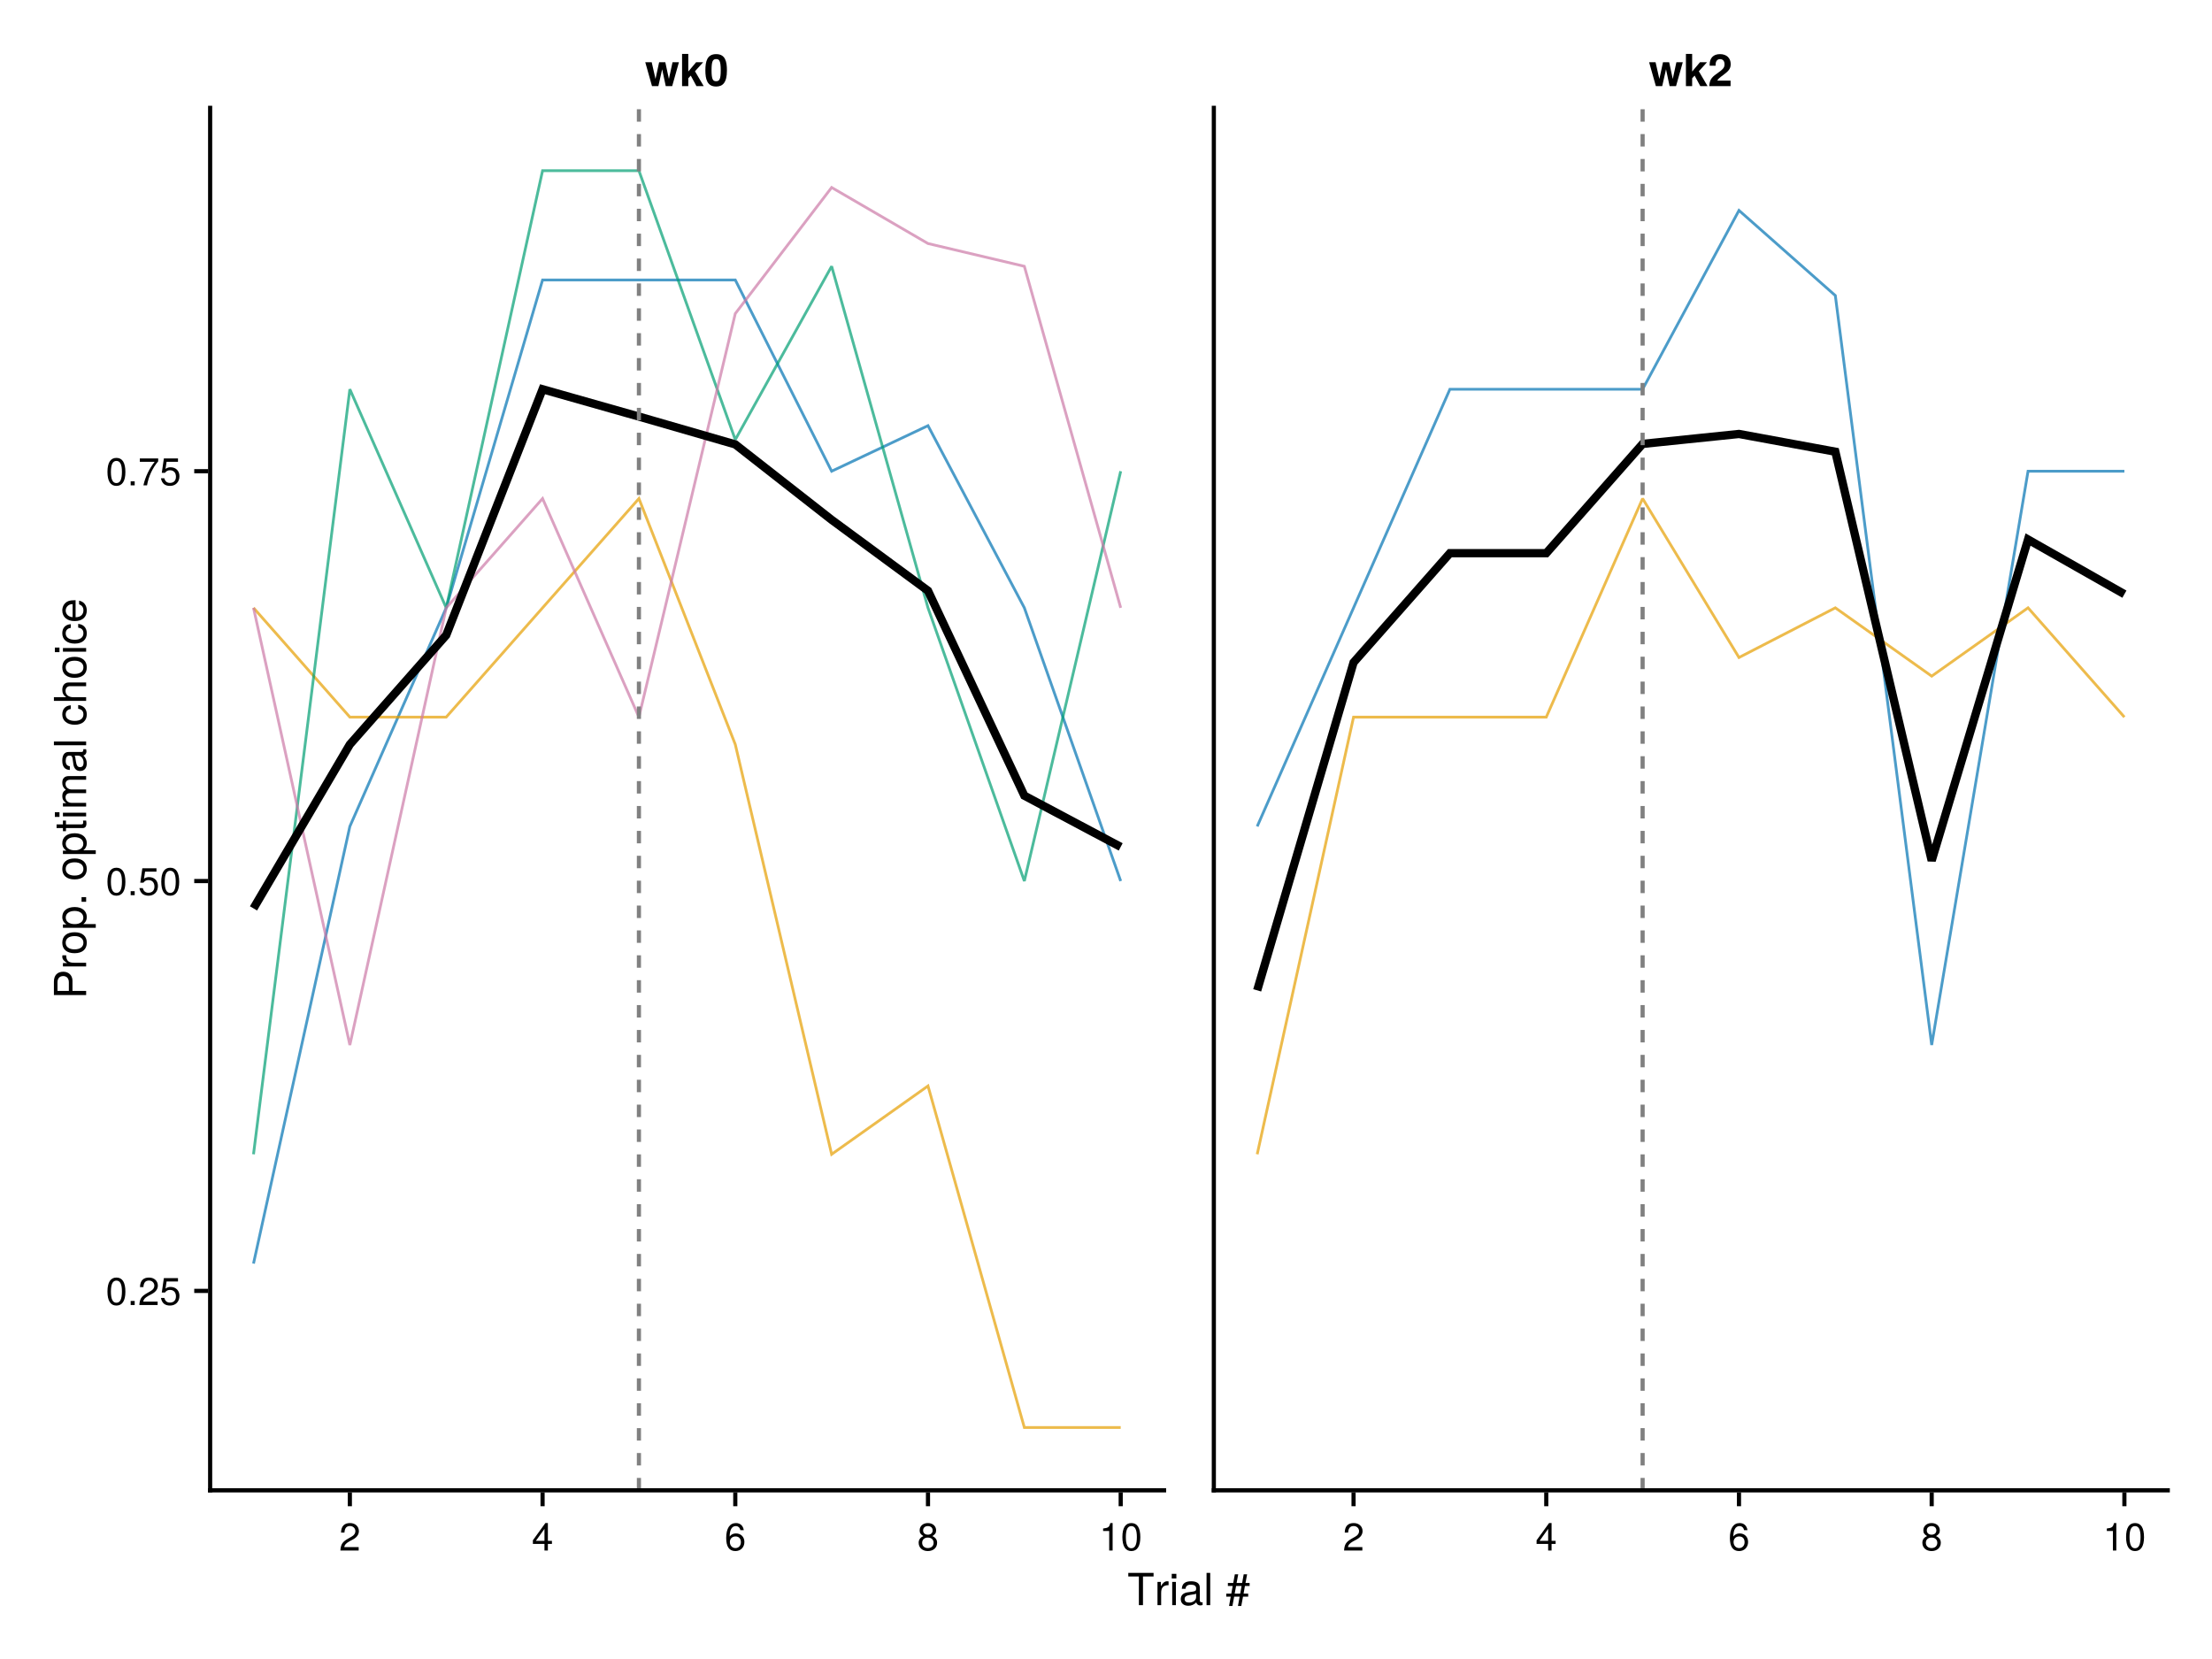 <?xml version="1.0" encoding="UTF-8"?>
<svg xmlns="http://www.w3.org/2000/svg" xmlns:xlink="http://www.w3.org/1999/xlink" width="800" height="600" viewBox="0 0 800 600">
<defs>
<g>
<g id="glyph-0-0-9f249f07">
<path d="M 7.156 -7.016 C 7.156 -5.797 6.438 -4.766 5.047 -4.016 C 5.047 -4.016 3.656 -3.266 3.656 -3.266 C 2.438 -2.547 1.984 -2.031 1.859 -1.219 C 1.859 -1.219 7.078 -1.219 7.078 -1.219 C 7.078 -1.219 7.078 0 7.078 0 C 7.078 0 0.469 0 0.469 0 C 0.594 -2.188 1.188 -3.125 3.266 -4.297 C 3.266 -4.297 4.547 -5.031 4.547 -5.031 C 5.438 -5.531 5.891 -6.203 5.891 -6.984 C 5.891 -8.047 5.047 -8.844 3.938 -8.844 C 2.719 -8.844 2.031 -8.141 1.938 -6.484 C 1.938 -6.484 0.703 -6.484 0.703 -6.484 C 0.766 -8.891 1.953 -9.922 3.969 -9.922 C 5.859 -9.922 7.156 -8.688 7.156 -7.016 Z M 7.156 -7.016 "/>
</g>
<g id="glyph-1-0-9f249f07">
<path d="M 7.281 -2.375 C 7.281 -2.375 5.812 -2.375 5.812 -2.375 C 5.812 -2.375 5.812 0 5.812 0 C 5.812 0 4.578 0 4.578 0 C 4.578 0 4.578 -2.375 4.578 -2.375 C 4.578 -2.375 0.391 -2.375 0.391 -2.375 C 0.391 -2.375 0.391 -3.688 0.391 -3.688 C 0.391 -3.688 4.906 -9.922 4.906 -9.922 C 4.906 -9.922 5.812 -9.922 5.812 -9.922 C 5.812 -9.922 5.812 -3.484 5.812 -3.484 C 5.812 -3.484 7.281 -3.484 7.281 -3.484 C 7.281 -3.484 7.281 -2.375 7.281 -2.375 Z M 4.578 -3.484 C 4.578 -3.484 4.578 -7.828 4.578 -7.828 C 4.578 -7.828 1.469 -3.484 1.469 -3.484 C 1.469 -3.484 4.578 -3.484 4.578 -3.484 Z M 4.578 -3.484 "/>
</g>
<g id="glyph-1-1-9f249f07">
<path d="M 7.188 -3.078 C 7.188 -1.141 5.828 0.203 3.938 0.203 C 1.672 0.203 0.609 -1.422 0.609 -4.516 C 0.609 -7.984 1.844 -9.922 4.156 -9.922 C 5.672 -9.922 6.734 -8.953 6.969 -7.344 C 6.969 -7.344 5.734 -7.344 5.734 -7.344 C 5.547 -8.281 4.938 -8.828 4.078 -8.828 C 2.656 -8.828 1.875 -7.484 1.859 -5.062 C 2.391 -5.797 3.156 -6.172 4.141 -6.172 C 5.922 -6.172 7.188 -4.922 7.188 -3.078 Z M 5.922 -2.984 C 5.922 -4.312 5.188 -5.078 3.984 -5.078 C 2.766 -5.078 1.938 -4.281 1.938 -3.047 C 1.938 -1.781 2.797 -0.875 3.953 -0.875 C 5.078 -0.875 5.922 -1.734 5.922 -2.984 Z M 5.922 -2.984 "/>
</g>
<g id="glyph-1-2-9f249f07">
<path d="M 7.188 -2.797 C 7.188 -1 5.812 0.203 3.844 0.203 C 1.891 0.203 0.516 -1 0.516 -2.812 C 0.516 -3.906 1.078 -4.672 2.219 -5.219 C 1.203 -5.859 0.875 -6.359 0.875 -7.281 C 0.875 -8.828 2.094 -9.922 3.844 -9.922 C 5.609 -9.922 6.828 -8.828 6.828 -7.281 C 6.828 -6.344 6.5 -5.844 5.469 -5.219 C 6.625 -4.672 7.188 -3.906 7.188 -2.797 Z M 5.578 -7.25 C 5.578 -8.219 4.906 -8.828 3.844 -8.828 C 2.812 -8.828 2.125 -8.219 2.125 -7.266 C 2.125 -6.328 2.812 -5.719 3.844 -5.719 C 4.891 -5.719 5.578 -6.328 5.578 -7.25 Z M 5.922 -2.781 C 5.922 -3.953 5.078 -4.672 3.844 -4.672 C 2.625 -4.672 1.781 -3.953 1.781 -2.781 C 1.781 -1.625 2.625 -0.875 3.828 -0.875 C 5.078 -0.875 5.922 -1.609 5.922 -2.781 Z M 5.922 -2.781 "/>
</g>
<g id="glyph-1-3-9f249f07">
<path d="M 4.859 0 C 4.859 0 3.625 0 3.625 0 C 3.625 0 3.625 -7.062 3.625 -7.062 C 3.625 -7.062 1.422 -7.062 1.422 -7.062 C 1.422 -7.062 1.422 -7.953 1.422 -7.953 C 3.328 -8.188 3.609 -8.406 4.047 -9.922 C 4.047 -9.922 4.859 -9.922 4.859 -9.922 C 4.859 -9.922 4.859 0 4.859 0 Z M 4.859 0 "/>
</g>
<g id="glyph-1-4-9f249f07">
<path d="M 7.094 -4.781 C 7.094 -1.516 5.953 0.203 3.844 0.203 C 1.719 0.203 0.609 -1.516 0.609 -4.859 C 0.609 -8.188 1.703 -9.922 3.844 -9.922 C 6 -9.922 7.094 -8.219 7.094 -4.781 Z M 5.844 -4.891 C 5.844 -7.547 5.188 -8.828 3.844 -8.828 C 2.516 -8.828 1.859 -7.562 1.859 -4.844 C 1.859 -2.125 2.516 -0.812 3.828 -0.812 C 5.188 -0.812 5.844 -2.078 5.844 -4.891 Z M 5.844 -4.891 "/>
</g>
<g id="glyph-1-5-9f249f07">
<path d="M 2.672 0 C 2.672 0 1.219 0 1.219 0 C 1.219 0 1.219 -1.453 1.219 -1.453 C 1.219 -1.453 2.672 -1.453 2.672 -1.453 C 2.672 -1.453 2.672 0 2.672 0 Z M 2.672 0 "/>
</g>
<g id="glyph-1-6-9f249f07">
<path d="M 7.156 -7.016 C 7.156 -5.797 6.438 -4.766 5.047 -4.016 C 5.047 -4.016 3.656 -3.266 3.656 -3.266 C 2.438 -2.547 1.984 -2.031 1.859 -1.219 C 1.859 -1.219 7.078 -1.219 7.078 -1.219 C 7.078 -1.219 7.078 0 7.078 0 C 7.078 0 0.469 0 0.469 0 C 0.594 -2.188 1.188 -3.125 3.266 -4.297 C 3.266 -4.297 4.547 -5.031 4.547 -5.031 C 5.438 -5.531 5.891 -6.203 5.891 -6.984 C 5.891 -8.047 5.047 -8.844 3.938 -8.844 C 2.719 -8.844 2.031 -8.141 1.938 -6.484 C 1.938 -6.484 0.703 -6.484 0.703 -6.484 C 0.766 -8.891 1.953 -9.922 3.969 -9.922 C 5.859 -9.922 7.156 -8.688 7.156 -7.016 Z M 7.156 -7.016 "/>
</g>
<g id="glyph-1-7-9f249f07">
<path d="M 7.188 -3.297 C 7.188 -1.188 5.781 0.203 3.781 0.203 C 2.016 0.203 0.891 -0.578 0.484 -2.547 C 0.484 -2.547 1.719 -2.547 1.719 -2.547 C 2.016 -1.422 2.672 -0.875 3.75 -0.875 C 5.094 -0.875 5.922 -1.688 5.922 -3.125 C 5.922 -4.594 5.078 -5.453 3.75 -5.453 C 2.984 -5.453 2.5 -5.203 1.938 -4.516 C 1.938 -4.516 0.797 -4.516 0.797 -4.516 C 0.797 -4.516 1.547 -9.719 1.547 -9.719 C 1.547 -9.719 6.656 -9.719 6.656 -9.719 C 6.656 -9.719 6.656 -8.5 6.656 -8.5 C 6.656 -8.5 2.531 -8.5 2.531 -8.5 C 2.531 -8.5 2.141 -5.938 2.141 -5.938 C 2.719 -6.359 3.281 -6.531 3.969 -6.531 C 5.875 -6.531 7.188 -5.25 7.188 -3.297 Z M 7.188 -3.297 "/>
</g>
<g id="glyph-1-8-9f249f07">
<path d="M 7.281 -8.688 C 5.188 -6.203 3.797 -3.203 3.25 0 C 3.25 0 1.938 0 1.938 0 C 2.625 -3.109 4.031 -6 6 -8.5 C 6 -8.5 0.641 -8.5 0.641 -8.5 C 0.641 -8.5 0.641 -9.719 0.641 -9.719 C 0.641 -9.719 7.281 -9.719 7.281 -9.719 C 7.281 -9.719 7.281 -8.688 7.281 -8.688 Z M 7.281 -8.688 "/>
</g>
<g id="glyph-2-0-9f249f07">
<path d="M 12.25 -8.641 C 12.25 -8.641 9.812 0 9.812 0 C 9.812 0 7.484 0 7.484 0 C 7.484 0 6.188 -6.094 6.188 -6.094 C 6.188 -6.094 4.812 0 4.812 0 C 4.812 0 2.516 0 2.516 0 C 2.516 0 0.078 -8.641 0.078 -8.641 C 0.078 -8.641 2.406 -8.641 2.406 -8.641 C 2.406 -8.641 3.781 -2.594 3.781 -2.594 C 3.781 -2.594 5.094 -8.641 5.094 -8.641 C 5.094 -8.641 7.328 -8.641 7.328 -8.641 C 7.328 -8.641 8.625 -2.594 8.625 -2.594 C 8.625 -2.594 9.938 -8.641 9.938 -8.641 C 9.938 -8.641 12.25 -8.641 12.25 -8.641 Z M 12.25 -8.641 "/>
</g>
<g id="glyph-2-1-9f249f07">
<path d="M 8.766 0 C 8.766 0 6.141 0 6.141 0 C 6.141 0 4.078 -3.812 4.078 -3.812 C 4.078 -3.812 3.188 -2.828 3.188 -2.828 C 3.188 -2.828 3.188 0 3.188 0 C 3.188 0 0.938 0 0.938 0 C 0.938 0 0.938 -11.656 0.938 -11.656 C 0.938 -11.656 3.188 -11.656 3.188 -11.656 C 3.188 -11.656 3.188 -5.281 3.188 -5.281 C 3.188 -5.281 6.016 -8.641 6.016 -8.641 C 6.016 -8.641 8.562 -8.641 8.562 -8.641 C 8.562 -8.641 5.609 -5.375 5.609 -5.375 C 5.609 -5.375 8.766 0 8.766 0 Z M 8.766 0 "/>
</g>
<g id="glyph-2-2-9f249f07">
<path d="M 8.234 -7.984 C 8.234 -6.453 7.656 -5.578 5.703 -4.141 C 4.031 -2.922 3.688 -2.609 3.391 -2 C 3.391 -2 8.188 -2 8.188 -2 C 8.188 -2 8.188 0 8.188 0 C 8.188 0 0.484 0 0.484 0 C 0.594 -2.094 1.188 -3.109 3.109 -4.422 C 5.594 -6.188 6 -6.688 6 -7.938 C 6 -9.078 5.391 -9.766 4.406 -9.766 C 3.375 -9.766 2.781 -9.031 2.781 -7.766 C 2.781 -7.766 2.781 -7.391 2.781 -7.391 C 2.781 -7.391 0.641 -7.391 0.641 -7.391 C 0.625 -7.562 0.625 -7.703 0.625 -7.797 C 0.625 -10.188 2 -11.578 4.359 -11.578 C 6.734 -11.578 8.234 -10.172 8.234 -7.984 Z M 8.234 -7.984 "/>
</g>
<g id="glyph-3-0-9f249f07">
<path d="M 8.266 -5.641 C 8.266 -1.172 6.672 0.141 4.375 0.141 C 1.094 0.141 0.469 -2.547 0.469 -5.719 C 0.469 -8.969 1.125 -11.578 4.375 -11.578 C 7.703 -11.578 8.266 -8.859 8.266 -5.641 Z M 6.031 -5.703 C 6.031 -9.219 5.469 -9.781 4.375 -9.781 C 3.172 -9.781 2.703 -9.031 2.703 -5.734 C 2.703 -2.359 3.234 -1.781 4.375 -1.781 C 5.562 -1.781 6.031 -2.516 6.031 -5.703 Z M 6.031 -5.703 "/>
</g>
<g id="glyph-4-0-9f249f07">
<path d="M -8.234 -9.875 C -6.297 -9.875 -4.938 -8.531 -4.938 -6.609 C -4.938 -6.609 -4.938 -2.938 -4.938 -2.938 C -4.938 -2.938 0 -2.938 0 -2.938 C 0 -2.938 0 -1.453 0 -1.453 C 0 -1.453 -11.656 -1.453 -11.656 -1.453 C -11.656 -1.453 -11.656 -6.266 -11.656 -6.266 C -11.656 -8.578 -10.438 -9.875 -8.234 -9.875 Z M -8.297 -8.312 C -9.578 -8.312 -10.359 -7.469 -10.359 -6.047 C -10.359 -6.047 -10.359 -2.938 -10.359 -2.938 C -10.359 -2.938 -6.25 -2.938 -6.25 -2.938 C -6.25 -2.938 -6.25 -6.047 -6.25 -6.047 C -6.25 -7.469 -7.031 -8.312 -8.297 -8.312 Z M -8.297 -8.312 "/>
</g>
<g id="glyph-4-1-9f249f07">
<path d="M 0 -2.453 C 0 -2.453 0 -1.125 0 -1.125 C 0 -1.125 -8.391 -1.125 -8.391 -1.125 C -8.391 -1.125 -8.391 -2.453 -8.391 -2.453 C -8.391 -2.453 0 -2.453 0 -2.453 Z M -9.641 -2.625 C -9.641 -2.625 -9.641 -0.953 -9.641 -0.953 C -9.641 -0.953 -11.312 -0.953 -11.312 -0.953 C -11.312 -0.953 -11.312 -2.625 -11.312 -2.625 C -11.312 -2.625 -9.641 -2.625 -9.641 -2.625 Z M -9.641 -2.625 "/>
</g>
<g id="glyph-4-2-9f249f07">
</g>
<g id="glyph-4-3-9f249f07">
<path d="M -2.875 -7.625 C -0.953 -7.469 0.234 -6.203 0.234 -4.203 C 0.234 -1.938 -1.406 -0.5 -4.109 -0.5 C -6.891 -0.5 -8.625 -1.969 -8.625 -4.219 C -8.625 -6.094 -7.609 -7.375 -5.562 -7.531 C -5.562 -7.531 -5.562 -6.188 -5.562 -6.188 C -6.734 -6.031 -7.391 -5.328 -7.391 -4.203 C -7.391 -2.75 -6.203 -1.891 -4.109 -1.891 C -2.125 -1.891 -0.984 -2.766 -0.984 -4.234 C -0.984 -5.375 -1.531 -6.062 -2.875 -6.281 C -2.875 -6.281 -2.875 -7.625 -2.875 -7.625 Z M -2.875 -7.625 "/>
</g>
<g id="glyph-5-0-9f249f07">
<path d="M -7.219 -5.141 C -7.188 -3.078 -6.234 -2.453 -4.359 -2.453 C -4.359 -2.453 0 -2.453 0 -2.453 C 0 -2.453 0 -1.125 0 -1.125 C 0 -1.125 -8.391 -1.125 -8.391 -1.125 C -8.391 -1.125 -8.391 -2.344 -8.391 -2.344 C -8.391 -2.344 -6.859 -2.344 -6.859 -2.344 C -8.109 -3.109 -8.625 -3.766 -8.625 -4.625 C -8.625 -4.797 -8.609 -4.906 -8.578 -5.141 C -8.578 -5.141 -7.219 -5.141 -7.219 -5.141 Z M -7.219 -5.141 "/>
</g>
<g id="glyph-5-1-9f249f07">
<path d="M -4.109 -8.375 C -1.438 -8.375 0.234 -6.938 0.234 -4.781 C 0.234 -3.703 -0.141 -2.906 -1.016 -2.203 C -1.016 -2.203 3.484 -2.203 3.484 -2.203 C 3.484 -2.203 3.484 -0.875 3.484 -0.875 C 3.484 -0.875 -8.391 -0.875 -8.391 -0.875 C -8.391 -0.875 -8.391 -2.094 -8.391 -2.094 C -8.391 -2.094 -7.125 -2.094 -7.125 -2.094 C -8.109 -2.719 -8.625 -3.625 -8.625 -4.766 C -8.625 -6.984 -6.922 -8.375 -4.109 -8.375 Z M -4.141 -6.969 C -6.141 -6.969 -7.375 -6.016 -7.375 -4.547 C -7.375 -3.141 -6.094 -2.203 -4.125 -2.203 C -2.156 -2.203 -1.016 -3.141 -1.016 -4.547 C -1.016 -6 -2.234 -6.969 -4.141 -6.969 Z M -4.141 -6.969 "/>
</g>
<g id="glyph-5-2-9f249f07">
<path d="M 0 -12.156 C 0 -12.156 0 -10.828 0 -10.828 C 0 -10.828 -5.781 -10.828 -5.781 -10.828 C -6.828 -10.828 -7.453 -10.266 -7.453 -9.297 C -7.453 -8.203 -6.484 -7.312 -5.266 -7.312 C -5.266 -7.312 0 -7.312 0 -7.312 C 0 -7.312 0 -5.984 0 -5.984 C 0 -5.984 -5.781 -5.984 -5.781 -5.984 C -6.844 -5.984 -7.453 -5.422 -7.453 -4.438 C -7.453 -3.344 -6.484 -2.469 -5.266 -2.469 C -5.266 -2.469 0 -2.469 0 -2.469 C 0 -2.469 0 -1.141 0 -1.141 C 0 -1.141 -8.391 -1.141 -8.391 -1.141 C -8.391 -1.141 -8.391 -2.359 -8.391 -2.359 C -8.391 -2.359 -7.203 -2.359 -7.203 -2.359 C -8.203 -3.078 -8.625 -3.812 -8.625 -4.922 C -8.625 -6.016 -8.234 -6.688 -7.344 -7.188 C -8.281 -7.969 -8.625 -8.641 -8.625 -9.766 C -8.625 -11.328 -7.797 -12.156 -6.281 -12.156 C -6.281 -12.156 0 -12.156 0 -12.156 Z M 0 -12.156 "/>
</g>
<g id="glyph-5-3-9f249f07">
<path d="M 0 -2.422 C 0 -2.422 0 -1.094 0 -1.094 C 0 -1.094 -11.656 -1.094 -11.656 -1.094 C -11.656 -1.094 -11.656 -2.422 -11.656 -2.422 C -11.656 -2.422 0 -2.422 0 -2.422 Z M 0 -2.422 "/>
</g>
<g id="glyph-6-0-9f249f07">
<path d="M -4.125 -8.156 C -1.375 -8.156 0.234 -6.719 0.234 -4.375 C 0.234 -1.984 -1.375 -0.578 -4.188 -0.578 C -7.016 -0.578 -8.625 -2 -8.625 -4.359 C -8.625 -6.766 -7.031 -8.156 -4.125 -8.156 Z M -4.141 -6.766 C -6.219 -6.766 -7.391 -5.875 -7.391 -4.375 C -7.391 -2.875 -6.203 -1.969 -4.188 -1.969 C -2.156 -1.969 -0.984 -2.875 -0.984 -4.375 C -0.984 -5.844 -2.172 -6.766 -4.141 -6.766 Z M -4.141 -6.766 "/>
</g>
<g id="glyph-6-1-9f249f07">
<path d="M -4.109 -8.375 C -1.438 -8.375 0.234 -6.938 0.234 -4.781 C 0.234 -3.703 -0.141 -2.906 -1.016 -2.203 C -1.016 -2.203 3.484 -2.203 3.484 -2.203 C 3.484 -2.203 3.484 -0.875 3.484 -0.875 C 3.484 -0.875 -8.391 -0.875 -8.391 -0.875 C -8.391 -0.875 -8.391 -2.094 -8.391 -2.094 C -8.391 -2.094 -7.125 -2.094 -7.125 -2.094 C -8.109 -2.719 -8.625 -3.625 -8.625 -4.766 C -8.625 -6.984 -6.922 -8.375 -4.109 -8.375 Z M -4.141 -6.969 C -6.141 -6.969 -7.375 -6.016 -7.375 -4.547 C -7.375 -3.141 -6.094 -2.203 -4.125 -2.203 C -2.156 -2.203 -1.016 -3.141 -1.016 -4.547 C -1.016 -6 -2.234 -6.969 -4.141 -6.969 Z M -4.141 -6.969 "/>
</g>
<g id="glyph-7-0-9f249f07">
<path d="M 0 -3.062 C 0 -3.062 0 -1.391 0 -1.391 C 0 -1.391 -1.656 -1.391 -1.656 -1.391 C -1.656 -1.391 -1.656 -3.062 -1.656 -3.062 C -1.656 -3.062 0 -3.062 0 -3.062 Z M 0 -3.062 "/>
</g>
<g id="glyph-7-1-9f249f07">
<path d="M 0 -4.062 C 0.078 -3.609 0.109 -3.297 0.109 -2.969 C 0.109 -1.938 -0.375 -1.359 -1.219 -1.359 C -1.219 -1.359 -7.297 -1.359 -7.297 -1.359 C -7.297 -1.359 -7.297 -0.219 -7.297 -0.219 C -7.297 -0.219 -8.391 -0.219 -8.391 -0.219 C -8.391 -0.219 -8.391 -1.359 -8.391 -1.359 C -8.391 -1.359 -10.688 -1.359 -10.688 -1.359 C -10.688 -1.359 -10.688 -2.688 -10.688 -2.688 C -10.688 -2.688 -8.391 -2.688 -8.391 -2.688 C -8.391 -2.688 -8.391 -4.062 -8.391 -4.062 C -8.391 -4.062 -7.297 -4.062 -7.297 -4.062 C -7.297 -4.062 -7.297 -2.688 -7.297 -2.688 C -7.297 -2.688 -1.812 -2.688 -1.812 -2.688 C -1.219 -2.688 -1.062 -2.844 -1.062 -3.422 C -1.062 -3.688 -1.078 -3.891 -1.125 -4.062 C -1.125 -4.062 0 -4.062 0 -4.062 Z M 0 -4.062 "/>
</g>
<g id="glyph-8-0-9f249f07">
</g>
<g id="glyph-8-1-9f249f07">
<path d="M -4.125 -8.156 C -1.375 -8.156 0.234 -6.719 0.234 -4.375 C 0.234 -1.984 -1.375 -0.578 -4.188 -0.578 C -7.016 -0.578 -8.625 -2 -8.625 -4.359 C -8.625 -6.766 -7.031 -8.156 -4.125 -8.156 Z M -4.141 -6.766 C -6.219 -6.766 -7.391 -5.875 -7.391 -4.375 C -7.391 -2.875 -6.203 -1.969 -4.188 -1.969 C -2.156 -1.969 -0.984 -2.875 -0.984 -4.375 C -0.984 -5.844 -2.172 -6.766 -4.141 -6.766 Z M -4.141 -6.766 "/>
</g>
<g id="glyph-9-0-9f249f07">
<path d="M -0.031 -8.562 C 0.078 -8.125 0.109 -7.922 0.109 -7.641 C 0.109 -6.984 -0.359 -6.422 -0.984 -6.266 C -0.203 -5.531 0.234 -4.5 0.234 -3.422 C 0.234 -1.734 -0.656 -0.672 -2.172 -0.672 C -3.203 -0.672 -3.953 -1.172 -4.359 -2.141 C -4.562 -2.656 -4.625 -2.938 -4.859 -4.828 C -4.984 -5.891 -5.234 -6.219 -5.797 -6.219 C -5.797 -6.219 -6.141 -6.219 -6.141 -6.219 C -6.938 -6.219 -7.391 -5.547 -7.391 -4.359 C -7.391 -3.109 -6.922 -2.5 -5.906 -2.391 C -5.906 -2.391 -5.906 -1.047 -5.906 -1.047 C -7.844 -1.125 -8.625 -2.375 -8.625 -4.406 C -8.625 -6.469 -7.828 -7.547 -6.344 -7.547 C -6.344 -7.547 -1.656 -7.547 -1.656 -7.547 C -1.25 -7.547 -1.016 -7.812 -1.016 -8.266 C -1.016 -8.359 -1.016 -8.422 -1.047 -8.562 C -1.047 -8.562 -0.031 -8.562 -0.031 -8.562 Z M -2.891 -6.219 C -2.891 -6.219 -4.141 -6.219 -4.141 -6.219 C -3.938 -5.781 -3.875 -5.484 -3.688 -4.078 C -3.469 -2.656 -3.094 -2.062 -2.203 -2.062 C -1.297 -2.062 -0.922 -2.672 -0.922 -3.719 C -0.922 -5.016 -1.703 -6.219 -2.891 -6.219 Z M -2.891 -6.219 "/>
</g>
<g id="glyph-10-0-9f249f07">
<path d="M 0 -7.781 C 0 -7.781 0 -6.453 0 -6.453 C 0 -6.453 -5.812 -6.453 -5.812 -6.453 C -6.906 -6.453 -7.453 -5.656 -7.453 -4.719 C -7.453 -3.344 -6.344 -2.453 -4.625 -2.453 C -4.625 -2.453 0 -2.453 0 -2.453 C 0 -2.453 0 -1.125 0 -1.125 C 0 -1.125 -11.656 -1.125 -11.656 -1.125 C -11.656 -1.125 -11.656 -2.453 -11.656 -2.453 C -11.656 -2.453 -7.234 -2.453 -7.234 -2.453 C -8.25 -3.234 -8.625 -3.953 -8.625 -5.141 C -8.625 -6.766 -7.75 -7.781 -6.344 -7.781 C -6.344 -7.781 0 -7.781 0 -7.781 Z M 0 -7.781 "/>
</g>
<g id="glyph-10-1-9f249f07">
<path d="M -3.812 -8.203 C -3.812 -8.203 -3.812 -2.031 -3.812 -2.031 C -1.891 -2.062 -0.984 -3.109 -0.984 -4.5 C -0.984 -5.562 -1.438 -6.312 -2.547 -6.688 C -2.547 -6.688 -2.547 -8.031 -2.547 -8.031 C -0.844 -7.703 0.234 -6.375 0.234 -4.453 C 0.234 -2.094 -1.391 -0.641 -4.141 -0.641 C -6.891 -0.641 -8.625 -2.141 -8.625 -4.484 C -8.625 -6.047 -7.797 -7.328 -6.422 -7.875 C -5.797 -8.109 -5.031 -8.203 -3.812 -8.203 Z M -4.984 -6.781 C -6.297 -6.781 -7.391 -5.781 -7.391 -4.469 C -7.391 -3.125 -6.391 -2.172 -4.891 -2.062 C -4.891 -2.062 -4.891 -6.766 -4.891 -6.766 C -4.922 -6.781 -4.984 -6.781 -4.984 -6.781 Z M -4.984 -6.781 "/>
</g>
<g id="glyph-11-0-9f249f07">
<path d="M -4.125 -8.156 C -1.375 -8.156 0.234 -6.719 0.234 -4.375 C 0.234 -1.984 -1.375 -0.578 -4.188 -0.578 C -7.016 -0.578 -8.625 -2 -8.625 -4.359 C -8.625 -6.766 -7.031 -8.156 -4.125 -8.156 Z M -4.141 -6.766 C -6.219 -6.766 -7.391 -5.875 -7.391 -4.375 C -7.391 -2.875 -6.203 -1.969 -4.188 -1.969 C -2.156 -1.969 -0.984 -2.875 -0.984 -4.375 C -0.984 -5.844 -2.172 -6.766 -4.141 -6.766 Z M -4.141 -6.766 "/>
</g>
<g id="glyph-12-0-9f249f07">
<path d="M 0 -2.453 C 0 -2.453 0 -1.125 0 -1.125 C 0 -1.125 -8.391 -1.125 -8.391 -1.125 C -8.391 -1.125 -8.391 -2.453 -8.391 -2.453 C -8.391 -2.453 0 -2.453 0 -2.453 Z M -9.641 -2.625 C -9.641 -2.625 -9.641 -0.953 -9.641 -0.953 C -9.641 -0.953 -11.312 -0.953 -11.312 -0.953 C -11.312 -0.953 -11.312 -2.625 -11.312 -2.625 C -11.312 -2.625 -9.641 -2.625 -9.641 -2.625 Z M -9.641 -2.625 "/>
</g>
<g id="glyph-12-1-9f249f07">
<path d="M -2.875 -7.625 C -0.953 -7.469 0.234 -6.203 0.234 -4.203 C 0.234 -1.938 -1.406 -0.5 -4.109 -0.5 C -6.891 -0.5 -8.625 -1.969 -8.625 -4.219 C -8.625 -6.094 -7.609 -7.375 -5.562 -7.531 C -5.562 -7.531 -5.562 -6.188 -5.562 -6.188 C -6.734 -6.031 -7.391 -5.328 -7.391 -4.203 C -7.391 -2.75 -6.203 -1.891 -4.109 -1.891 C -2.125 -1.891 -0.984 -2.766 -0.984 -4.234 C -0.984 -5.375 -1.531 -6.062 -2.875 -6.281 C -2.875 -6.281 -2.875 -7.625 -2.875 -7.625 Z M -2.875 -7.625 "/>
</g>
<g id="glyph-13-0-9f249f07">
<path d="M 9.484 -10.359 C 9.484 -10.359 5.656 -10.359 5.656 -10.359 C 5.656 -10.359 5.656 0 5.656 0 C 5.656 0 4.172 0 4.172 0 C 4.172 0 4.172 -10.359 4.172 -10.359 C 4.172 -10.359 0.344 -10.359 0.344 -10.359 C 0.344 -10.359 0.344 -11.656 0.344 -11.656 C 0.344 -11.656 9.484 -11.656 9.484 -11.656 C 9.484 -11.656 9.484 -10.359 9.484 -10.359 Z M 9.484 -10.359 "/>
</g>
<g id="glyph-13-1-9f249f07">
<path d="M 5.141 -7.219 C 3.078 -7.188 2.453 -6.234 2.453 -4.359 C 2.453 -4.359 2.453 0 2.453 0 C 2.453 0 1.125 0 1.125 0 C 1.125 0 1.125 -8.391 1.125 -8.391 C 1.125 -8.391 2.344 -8.391 2.344 -8.391 C 2.344 -8.391 2.344 -6.859 2.344 -6.859 C 3.109 -8.109 3.766 -8.625 4.625 -8.625 C 4.797 -8.625 4.906 -8.609 5.141 -8.578 C 5.141 -8.578 5.141 -7.219 5.141 -7.219 Z M 5.141 -7.219 "/>
</g>
<g id="glyph-13-2-9f249f07">
<path d="M 2.453 0 C 2.453 0 1.125 0 1.125 0 C 1.125 0 1.125 -8.391 1.125 -8.391 C 1.125 -8.391 2.453 -8.391 2.453 -8.391 C 2.453 -8.391 2.453 0 2.453 0 Z M 2.625 -9.641 C 2.625 -9.641 0.953 -9.641 0.953 -9.641 C 0.953 -9.641 0.953 -11.312 0.953 -11.312 C 0.953 -11.312 2.625 -11.312 2.625 -11.312 C 2.625 -11.312 2.625 -9.641 2.625 -9.641 Z M 2.625 -9.641 "/>
</g>
<g id="glyph-13-3-9f249f07">
<path d="M 8.562 -0.031 C 8.125 0.078 7.922 0.109 7.641 0.109 C 6.984 0.109 6.422 -0.359 6.266 -0.984 C 5.531 -0.203 4.5 0.234 3.422 0.234 C 1.734 0.234 0.672 -0.656 0.672 -2.172 C 0.672 -3.203 1.172 -3.953 2.141 -4.359 C 2.656 -4.562 2.938 -4.625 4.828 -4.859 C 5.891 -4.984 6.219 -5.234 6.219 -5.797 C 6.219 -5.797 6.219 -6.141 6.219 -6.141 C 6.219 -6.938 5.547 -7.391 4.359 -7.391 C 3.109 -7.391 2.5 -6.922 2.391 -5.906 C 2.391 -5.906 1.047 -5.906 1.047 -5.906 C 1.125 -7.844 2.375 -8.625 4.406 -8.625 C 6.469 -8.625 7.547 -7.828 7.547 -6.344 C 7.547 -6.344 7.547 -1.656 7.547 -1.656 C 7.547 -1.25 7.812 -1.016 8.266 -1.016 C 8.359 -1.016 8.422 -1.016 8.562 -1.047 C 8.562 -1.047 8.562 -0.031 8.562 -0.031 Z M 6.219 -2.891 C 6.219 -2.891 6.219 -4.141 6.219 -4.141 C 5.781 -3.938 5.484 -3.875 4.078 -3.688 C 2.656 -3.469 2.062 -3.094 2.062 -2.203 C 2.062 -1.297 2.672 -0.922 3.719 -0.922 C 5.016 -0.922 6.219 -1.703 6.219 -2.891 Z M 6.219 -2.891 "/>
</g>
<g id="glyph-13-4-9f249f07">
<path d="M 2.422 0 C 2.422 0 1.094 0 1.094 0 C 1.094 0 1.094 -11.656 1.094 -11.656 C 1.094 -11.656 2.422 -11.656 2.422 -11.656 C 2.422 -11.656 2.422 0 2.422 0 Z M 2.422 0 "/>
</g>
<g id="glyph-13-5-9f249f07">
</g>
<g id="glyph-13-6-9f249f07">
<path d="M 8.672 -6.922 C 8.672 -6.922 6.969 -6.922 6.969 -6.922 C 6.969 -6.922 6.484 -4.141 6.484 -4.141 C 6.484 -4.141 8.156 -4.141 8.156 -4.141 C 8.156 -4.141 8.156 -3.062 8.156 -3.062 C 8.156 -3.062 6.281 -3.062 6.281 -3.062 C 6.281 -3.062 5.656 0.312 5.656 0.312 C 5.656 0.312 4.453 0.312 4.453 0.312 C 4.453 0.312 5.062 -3.062 5.062 -3.062 C 5.062 -3.062 3.078 -3.062 3.078 -3.062 C 3.078 -3.062 2.453 0.312 2.453 0.312 C 2.453 0.312 1.234 0.312 1.234 0.312 C 1.234 0.312 1.844 -3.062 1.844 -3.062 C 1.844 -3.062 0.219 -3.062 0.219 -3.062 C 0.219 -3.062 0.219 -4.141 0.219 -4.141 C 0.219 -4.141 2.047 -4.141 2.047 -4.141 C 2.047 -4.141 2.547 -6.922 2.547 -6.922 C 2.547 -6.922 0.812 -6.922 0.812 -6.922 C 0.812 -6.922 0.812 -8.016 0.812 -8.016 C 0.812 -8.016 2.75 -8.016 2.75 -8.016 C 2.75 -8.016 3.328 -11.156 3.328 -11.156 C 3.328 -11.156 4.547 -11.156 4.547 -11.156 C 4.547 -11.156 3.969 -8.016 3.969 -8.016 C 3.969 -8.016 5.969 -8.016 5.969 -8.016 C 5.969 -8.016 6.531 -11.156 6.531 -11.156 C 6.531 -11.156 7.766 -11.156 7.766 -11.156 C 7.766 -11.156 7.188 -8.016 7.188 -8.016 C 7.188 -8.016 8.672 -8.016 8.672 -8.016 C 8.672 -8.016 8.672 -6.922 8.672 -6.922 Z M 5.766 -6.922 C 5.766 -6.922 3.781 -6.922 3.781 -6.922 C 3.781 -6.922 3.266 -4.141 3.266 -4.141 C 3.266 -4.141 5.266 -4.141 5.266 -4.141 C 5.266 -4.141 5.766 -6.922 5.766 -6.922 Z M 5.766 -6.922 "/>
</g>
</g>
<clipPath id="clip-0-9f249f07">
<path clip-rule="nonzero" d="M 230 39 L 232 39 L 232 539 L 230 539 Z M 230 39 "/>
</clipPath>
<clipPath id="clip-1-9f249f07">
<path clip-rule="nonzero" d="M 593 39 L 595 39 L 595 539 L 593 539 Z M 593 39 "/>
</clipPath>
</defs>
<rect x="-80" y="-60" width="960" height="720" fill="rgb(100%, 100%, 100%)" fill-opacity="1"/>
<path fill-rule="nonzero" fill="rgb(100%, 100%, 100%)" fill-opacity="1" d="M 76 539 L 421 539 L 421 39 L 76 39 Z M 76 539 "/>
<path fill-rule="nonzero" fill="rgb(100%, 100%, 100%)" fill-opacity="1" d="M 439 539 L 784 539 L 784 39 L 439 39 Z M 439 539 "/>
<g fill="rgb(0%, 0%, 0%)" fill-opacity="1">
<use xlink:href="#glyph-0-0-9f249f07" x="122.638" y="560.758"/>
</g>
<g fill="rgb(0%, 0%, 0%)" fill-opacity="1">
<use xlink:href="#glyph-1-0-9f249f07" x="192.335" y="560.758"/>
</g>
<g fill="rgb(0%, 0%, 0%)" fill-opacity="1">
<use xlink:href="#glyph-1-1-9f249f07" x="262.032" y="560.758"/>
</g>
<g fill="rgb(0%, 0%, 0%)" fill-opacity="1">
<use xlink:href="#glyph-1-2-9f249f07" x="331.729" y="560.758"/>
</g>
<g fill="rgb(0%, 0%, 0%)" fill-opacity="1">
<use xlink:href="#glyph-1-3-9f249f07" x="397.534" y="560.758"/>
</g>
<g fill="rgb(0%, 0%, 0%)" fill-opacity="1">
<use xlink:href="#glyph-1-4-9f249f07" x="405.318" y="560.758"/>
</g>
<g fill="rgb(0%, 0%, 0%)" fill-opacity="1">
<use xlink:href="#glyph-1-4-9f249f07" x="38.256" y="471.969"/>
</g>
<g fill="rgb(0%, 0%, 0%)" fill-opacity="1">
<use xlink:href="#glyph-1-5-9f249f07" x="46.04" y="471.969"/>
</g>
<g fill="rgb(0%, 0%, 0%)" fill-opacity="1">
<use xlink:href="#glyph-1-6-9f249f07" x="49.932" y="471.969"/>
</g>
<g fill="rgb(0%, 0%, 0%)" fill-opacity="1">
<use xlink:href="#glyph-1-7-9f249f07" x="57.716" y="471.969"/>
</g>
<g fill="rgb(0%, 0%, 0%)" fill-opacity="1">
<use xlink:href="#glyph-1-4-9f249f07" x="38.256" y="323.747"/>
</g>
<g fill="rgb(0%, 0%, 0%)" fill-opacity="1">
<use xlink:href="#glyph-1-5-9f249f07" x="46.04" y="323.747"/>
</g>
<g fill="rgb(0%, 0%, 0%)" fill-opacity="1">
<use xlink:href="#glyph-1-7-9f249f07" x="49.932" y="323.747"/>
</g>
<g fill="rgb(0%, 0%, 0%)" fill-opacity="1">
<use xlink:href="#glyph-1-4-9f249f07" x="57.716" y="323.747"/>
</g>
<g fill="rgb(0%, 0%, 0%)" fill-opacity="1">
<use xlink:href="#glyph-1-4-9f249f07" x="38.256" y="175.526"/>
</g>
<g fill="rgb(0%, 0%, 0%)" fill-opacity="1">
<use xlink:href="#glyph-1-5-9f249f07" x="46.04" y="175.526"/>
</g>
<g fill="rgb(0%, 0%, 0%)" fill-opacity="1">
<use xlink:href="#glyph-1-8-9f249f07" x="49.932" y="175.526"/>
</g>
<g fill="rgb(0%, 0%, 0%)" fill-opacity="1">
<use xlink:href="#glyph-1-7-9f249f07" x="57.716" y="175.526"/>
</g>
<path fill="none" stroke-width="1" stroke-linecap="butt" stroke-linejoin="miter" stroke="rgb(0%, 44.706%, 69.804%)" stroke-opacity="0.7" stroke-miterlimit="2" d="M 91.684 456.984 L 126.531 298.883 L 161.379 219.828 L 196.227 101.254 L 265.926 101.254 L 300.773 170.422 L 335.621 153.953 L 370.469 219.828 L 405.316 318.645 "/>
<path fill="none" stroke-width="1" stroke-linecap="butt" stroke-linejoin="miter" stroke="rgb(90.196%, 62.353%, 0%)" stroke-opacity="0.7" stroke-miterlimit="2" d="M 91.684 219.828 L 126.531 259.355 L 161.379 259.355 L 196.227 219.828 L 231.074 180.305 L 265.926 269.238 L 300.773 417.457 L 335.621 392.754 L 370.469 516.273 L 405.316 516.273 "/>
<path fill="none" stroke-width="1" stroke-linecap="butt" stroke-linejoin="miter" stroke="rgb(0%, 61.961%, 45.098%)" stroke-opacity="0.7" stroke-miterlimit="2" d="M 91.684 417.457 L 126.531 140.777 L 161.379 219.828 L 196.227 61.727 L 231.074 61.727 L 265.926 159.02 L 300.773 96.312 L 335.621 219.828 L 370.469 318.645 L 405.316 170.422 "/>
<path fill="none" stroke-width="1" stroke-linecap="butt" stroke-linejoin="miter" stroke="rgb(80%, 47.451%, 65.49%)" stroke-opacity="0.7" stroke-miterlimit="2" d="M 91.684 219.828 L 126.531 377.934 L 161.379 219.828 L 196.227 180.305 L 231.074 259.355 L 265.926 113.414 L 300.773 67.809 L 335.621 88.078 L 370.469 96.312 L 405.316 219.828 "/>
<path fill="none" stroke-width="3" stroke-linecap="butt" stroke-linejoin="miter" stroke="rgb(0%, 0%, 0%)" stroke-opacity="1" stroke-miterlimit="2" d="M 91.684 328.527 L 126.531 269.238 L 161.379 229.711 L 196.227 140.777 L 231.074 150.66 L 265.926 160.73 L 300.773 188 L 335.621 213.652 L 370.469 287.766 L 405.316 306.293 "/>
<g clip-path="url(#clip-0-9f249f07)">
<path fill="none" stroke-width="1.5" stroke-linecap="butt" stroke-linejoin="miter" stroke="rgb(50.196%, 50.196%, 50.196%)" stroke-opacity="1" stroke-dasharray="4.5 4.5" stroke-miterlimit="1.155" d="M 231.074 539 L 231.074 39 "/>
</g>
<g fill="rgb(0%, 0%, 0%)" fill-opacity="1">
<use xlink:href="#glyph-1-6-9f249f07" x="485.638" y="560.758"/>
</g>
<g fill="rgb(0%, 0%, 0%)" fill-opacity="1">
<use xlink:href="#glyph-1-0-9f249f07" x="555.335" y="560.758"/>
</g>
<g fill="rgb(0%, 0%, 0%)" fill-opacity="1">
<use xlink:href="#glyph-1-1-9f249f07" x="625.032" y="560.758"/>
</g>
<g fill="rgb(0%, 0%, 0%)" fill-opacity="1">
<use xlink:href="#glyph-1-2-9f249f07" x="694.729" y="560.758"/>
</g>
<g fill="rgb(0%, 0%, 0%)" fill-opacity="1">
<use xlink:href="#glyph-1-3-9f249f07" x="760.534" y="560.758"/>
</g>
<g fill="rgb(0%, 0%, 0%)" fill-opacity="1">
<use xlink:href="#glyph-1-4-9f249f07" x="768.318" y="560.758"/>
</g>
<path fill="none" stroke-width="1" stroke-linecap="butt" stroke-linejoin="miter" stroke="rgb(0%, 44.706%, 69.804%)" stroke-opacity="0.7" stroke-miterlimit="2" d="M 454.684 298.883 L 489.531 219.828 L 524.379 140.777 L 594.074 140.777 L 628.926 76.102 L 663.773 106.898 L 698.621 377.934 L 733.469 170.422 L 768.316 170.422 "/>
<path fill="none" stroke-width="1" stroke-linecap="butt" stroke-linejoin="miter" stroke="rgb(90.196%, 62.353%, 0%)" stroke-opacity="0.7" stroke-miterlimit="2" d="M 454.684 417.457 L 489.531 259.355 L 559.227 259.355 L 594.074 180.305 L 628.926 237.797 L 663.773 219.828 L 698.621 244.535 L 733.469 219.828 L 768.316 259.355 "/>
<path fill="none" stroke-width="3" stroke-linecap="butt" stroke-linejoin="miter" stroke="rgb(0%, 0%, 0%)" stroke-opacity="1" stroke-miterlimit="2" d="M 454.684 358.172 L 489.531 239.594 L 524.379 200.066 L 559.227 200.066 L 594.074 160.543 L 628.926 156.949 L 663.773 163.363 L 698.621 311.234 L 733.469 195.125 L 768.316 214.891 "/>
<g clip-path="url(#clip-1-9f249f07)">
<path fill="none" stroke-width="1.5" stroke-linecap="butt" stroke-linejoin="miter" stroke="rgb(50.196%, 50.196%, 50.196%)" stroke-opacity="1" stroke-dasharray="4.5 4.5" stroke-miterlimit="1.155" d="M 594.074 539 L 594.074 39 "/>
</g>
<g fill="rgb(0%, 0%, 0%)" fill-opacity="1">
<use xlink:href="#glyph-2-0-9f249f07" x="233.293" y="31.152"/>
</g>
<g fill="rgb(0%, 0%, 0%)" fill-opacity="1">
<use xlink:href="#glyph-2-1-9f249f07" x="245.741" y="31.152"/>
</g>
<g fill="rgb(0%, 0%, 0%)" fill-opacity="1">
<use xlink:href="#glyph-3-0-9f249f07" x="254.637" y="31.152"/>
</g>
<g fill="rgb(0%, 0%, 0%)" fill-opacity="1">
<use xlink:href="#glyph-2-0-9f249f07" x="596.351" y="31.152"/>
</g>
<g fill="rgb(0%, 0%, 0%)" fill-opacity="1">
<use xlink:href="#glyph-2-1-9f249f07" x="608.799" y="31.152"/>
</g>
<g fill="rgb(0%, 0%, 0%)" fill-opacity="1">
<use xlink:href="#glyph-2-2-9f249f07" x="617.695" y="31.152"/>
</g>
<g fill="rgb(0%, 0%, 0%)" fill-opacity="1">
<use xlink:href="#glyph-4-0-9f249f07" x="31.152" y="361.317"/>
</g>
<g fill="rgb(0%, 0%, 0%)" fill-opacity="1">
<use xlink:href="#glyph-5-0-9f249f07" x="31.152" y="350.645"/>
</g>
<g fill="rgb(0%, 0%, 0%)" fill-opacity="1">
<use xlink:href="#glyph-6-0-9f249f07" x="31.152" y="345.317"/>
</g>
<g fill="rgb(0%, 0%, 0%)" fill-opacity="1">
<use xlink:href="#glyph-5-1-9f249f07" x="31.152" y="336.421"/>
</g>
<g fill="rgb(0%, 0%, 0%)" fill-opacity="1">
<use xlink:href="#glyph-7-0-9f249f07" x="31.152" y="327.525"/>
</g>
<g fill="rgb(0%, 0%, 0%)" fill-opacity="1">
<use xlink:href="#glyph-8-0-9f249f07" x="31.152" y="323.077"/>
</g>
<g fill="rgb(0%, 0%, 0%)" fill-opacity="1">
<use xlink:href="#glyph-8-1-9f249f07" x="31.152" y="318.629"/>
</g>
<g fill="rgb(0%, 0%, 0%)" fill-opacity="1">
<use xlink:href="#glyph-6-1-9f249f07" x="31.152" y="309.733"/>
</g>
<g fill="rgb(0%, 0%, 0%)" fill-opacity="1">
<use xlink:href="#glyph-7-1-9f249f07" x="31.152" y="300.837"/>
</g>
<g fill="rgb(0%, 0%, 0%)" fill-opacity="1">
<use xlink:href="#glyph-4-1-9f249f07" x="31.152" y="296.389"/>
</g>
<g fill="rgb(0%, 0%, 0%)" fill-opacity="1">
<use xlink:href="#glyph-5-2-9f249f07" x="31.152" y="292.837"/>
</g>
<g fill="rgb(0%, 0%, 0%)" fill-opacity="1">
<use xlink:href="#glyph-9-0-9f249f07" x="31.152" y="279.509"/>
</g>
<g fill="rgb(0%, 0%, 0%)" fill-opacity="1">
<use xlink:href="#glyph-5-3-9f249f07" x="31.152" y="270.613"/>
</g>
<g fill="rgb(0%, 0%, 0%)" fill-opacity="1">
<use xlink:href="#glyph-4-2-9f249f07" x="31.152" y="267.061"/>
</g>
<g fill="rgb(0%, 0%, 0%)" fill-opacity="1">
<use xlink:href="#glyph-4-3-9f249f07" x="31.152" y="262.613"/>
</g>
<g fill="rgb(0%, 0%, 0%)" fill-opacity="1">
<use xlink:href="#glyph-10-0-9f249f07" x="31.152" y="254.613"/>
</g>
<g fill="rgb(0%, 0%, 0%)" fill-opacity="1">
<use xlink:href="#glyph-11-0-9f249f07" x="31.152" y="245.717"/>
</g>
<g fill="rgb(0%, 0%, 0%)" fill-opacity="1">
<use xlink:href="#glyph-12-0-9f249f07" x="31.152" y="236.821"/>
</g>
<g fill="rgb(0%, 0%, 0%)" fill-opacity="1">
<use xlink:href="#glyph-12-1-9f249f07" x="31.152" y="233.269"/>
</g>
<g fill="rgb(0%, 0%, 0%)" fill-opacity="1">
<use xlink:href="#glyph-10-1-9f249f07" x="31.152" y="225.269"/>
</g>
<g fill="rgb(0%, 0%, 0%)" fill-opacity="1">
<use xlink:href="#glyph-13-0-9f249f07" x="407.718" y="580.512"/>
</g>
<g fill="rgb(0%, 0%, 0%)" fill-opacity="1">
<use xlink:href="#glyph-13-1-9f249f07" x="417.494" y="580.512"/>
</g>
<g fill="rgb(0%, 0%, 0%)" fill-opacity="1">
<use xlink:href="#glyph-13-2-9f249f07" x="422.822" y="580.512"/>
</g>
<g fill="rgb(0%, 0%, 0%)" fill-opacity="1">
<use xlink:href="#glyph-13-3-9f249f07" x="426.374" y="580.512"/>
</g>
<g fill="rgb(0%, 0%, 0%)" fill-opacity="1">
<use xlink:href="#glyph-13-4-9f249f07" x="435.27" y="580.512"/>
</g>
<g fill="rgb(0%, 0%, 0%)" fill-opacity="1">
<use xlink:href="#glyph-13-5-9f249f07" x="438.822" y="580.512"/>
</g>
<g fill="rgb(0%, 0%, 0%)" fill-opacity="1">
<use xlink:href="#glyph-13-6-9f249f07" x="443.27" y="580.512"/>
</g>
<path fill="none" stroke-width="1.5" stroke-linecap="butt" stroke-linejoin="miter" stroke="rgb(0%, 0%, 0%)" stroke-opacity="1" stroke-miterlimit="1.155" d="M 126.531 539.75 L 126.531 544.75 "/>
<path fill="none" stroke-width="1.5" stroke-linecap="butt" stroke-linejoin="miter" stroke="rgb(0%, 0%, 0%)" stroke-opacity="1" stroke-miterlimit="1.155" d="M 196.227 539.75 L 196.227 544.75 "/>
<path fill="none" stroke-width="1.5" stroke-linecap="butt" stroke-linejoin="miter" stroke="rgb(0%, 0%, 0%)" stroke-opacity="1" stroke-miterlimit="1.155" d="M 265.926 539.75 L 265.926 544.75 "/>
<path fill="none" stroke-width="1.5" stroke-linecap="butt" stroke-linejoin="miter" stroke="rgb(0%, 0%, 0%)" stroke-opacity="1" stroke-miterlimit="1.155" d="M 335.621 539.75 L 335.621 544.75 "/>
<path fill="none" stroke-width="1.5" stroke-linecap="butt" stroke-linejoin="miter" stroke="rgb(0%, 0%, 0%)" stroke-opacity="1" stroke-miterlimit="1.155" d="M 405.316 539.75 L 405.316 544.75 "/>
<path fill="none" stroke-width="1.5" stroke-linecap="butt" stroke-linejoin="miter" stroke="rgb(0%, 0%, 0%)" stroke-opacity="1" stroke-miterlimit="1.155" d="M 75.25 466.867 L 70.25 466.867 "/>
<path fill="none" stroke-width="1.5" stroke-linecap="butt" stroke-linejoin="miter" stroke="rgb(0%, 0%, 0%)" stroke-opacity="1" stroke-miterlimit="1.155" d="M 75.25 318.645 L 70.25 318.645 "/>
<path fill="none" stroke-width="1.5" stroke-linecap="butt" stroke-linejoin="miter" stroke="rgb(0%, 0%, 0%)" stroke-opacity="1" stroke-miterlimit="1.155" d="M 75.25 170.422 L 70.25 170.422 "/>
<path fill="none" stroke-width="1.5" stroke-linecap="butt" stroke-linejoin="miter" stroke="rgb(0%, 0%, 0%)" stroke-opacity="1" stroke-miterlimit="1.155" d="M 489.531 539.75 L 489.531 544.75 "/>
<path fill="none" stroke-width="1.5" stroke-linecap="butt" stroke-linejoin="miter" stroke="rgb(0%, 0%, 0%)" stroke-opacity="1" stroke-miterlimit="1.155" d="M 559.227 539.75 L 559.227 544.75 "/>
<path fill="none" stroke-width="1.5" stroke-linecap="butt" stroke-linejoin="miter" stroke="rgb(0%, 0%, 0%)" stroke-opacity="1" stroke-miterlimit="1.155" d="M 628.926 539.75 L 628.926 544.75 "/>
<path fill="none" stroke-width="1.5" stroke-linecap="butt" stroke-linejoin="miter" stroke="rgb(0%, 0%, 0%)" stroke-opacity="1" stroke-miterlimit="1.155" d="M 698.621 539.75 L 698.621 544.75 "/>
<path fill="none" stroke-width="1.5" stroke-linecap="butt" stroke-linejoin="miter" stroke="rgb(0%, 0%, 0%)" stroke-opacity="1" stroke-miterlimit="1.155" d="M 768.316 539.75 L 768.316 544.75 "/>
<path fill="none" stroke-width="1.5" stroke-linecap="butt" stroke-linejoin="miter" stroke="rgb(0%, 0%, 0%)" stroke-opacity="1" stroke-miterlimit="1.155" d="M 75.25 539 L 421.75 539 "/>
<path fill="none" stroke-width="1.5" stroke-linecap="butt" stroke-linejoin="miter" stroke="rgb(0%, 0%, 0%)" stroke-opacity="1" stroke-miterlimit="1.155" d="M 76 539.75 L 76 38.25 "/>
<path fill="none" stroke-width="1.5" stroke-linecap="butt" stroke-linejoin="miter" stroke="rgb(0%, 0%, 0%)" stroke-opacity="1" stroke-miterlimit="1.155" d="M 438.25 539 L 784.75 539 "/>
<path fill="none" stroke-width="1.5" stroke-linecap="butt" stroke-linejoin="miter" stroke="rgb(0%, 0%, 0%)" stroke-opacity="1" stroke-miterlimit="1.155" d="M 439 539.75 L 439 38.25 "/>
</svg>
